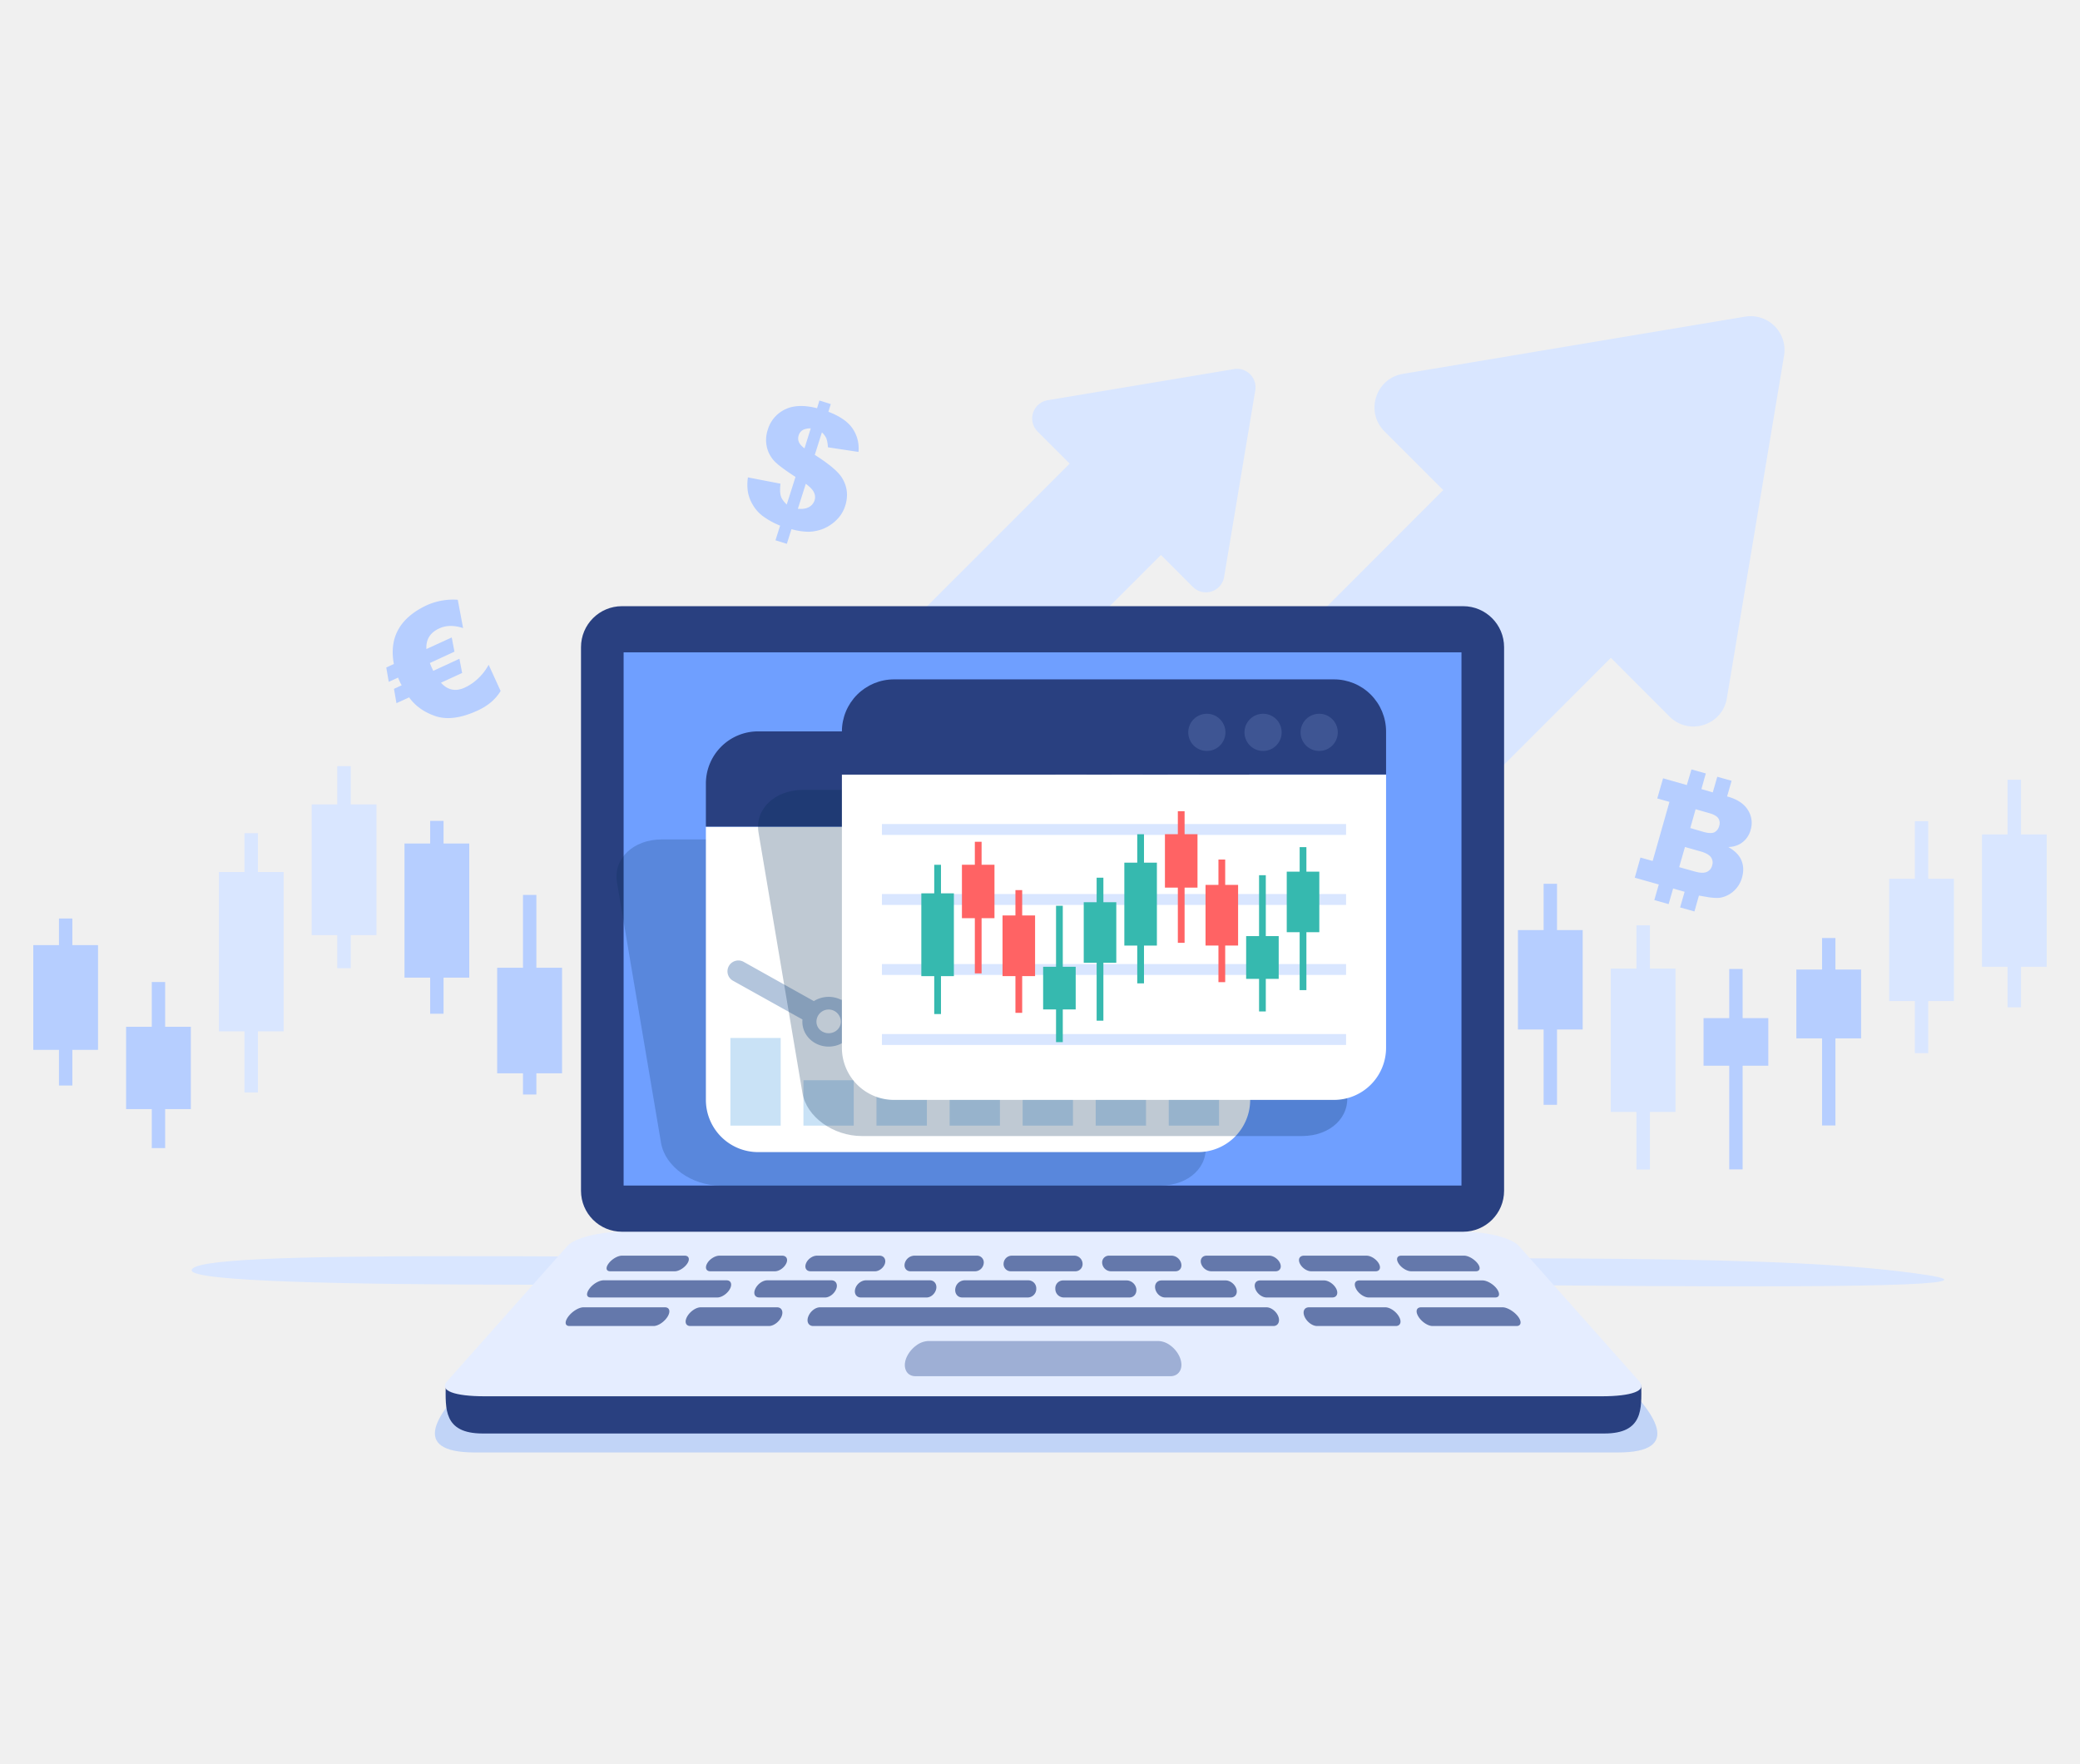 <svg xmlns="http://www.w3.org/2000/svg" width="250" height="212" fill="none" xmlns:v="https://vecta.io/nano"><rect width="100%" height="100%" fill="#333333" stroke="none"/><g clip-path="url(#A)"><path fill="#f0f0f0" d="M0 0h250v212H0z"/><g fill-rule="evenodd"><g fill="#d9e6ff"><path d="M127.056 154.021c30.106-.128 121.406 1.808 104.574-.783s-47.137-1.951-103.45-1.951-105.143-1.309-105.143 1.381 73.899 1.481 104.019 1.353zm66.543-37.617h3.088v-5.197h1.622v5.197h3.073v17.227h-3.073v6.919h-1.622v-6.919h-3.088v-17.227zm44.619-16.116h3.073V93.71h1.622v6.578H246v15.902h-3.087v4.87h-1.622v-4.87h-3.073v-15.902zm-11.155 5.324h3.087v-6.919h1.608v6.919h3.088v14.693h-3.088v6.264h-1.608v-6.264h-3.087v-14.693zm-200.754-.811h3.073v-4.67h1.622v4.67h3.087v19.149h-3.087v7.346h-1.622v-7.346h-3.073v-19.149zm11.155-8.13h3.073v-4.599h1.622v4.599h3.087v15.718h-3.087v3.972h-1.622v-3.972h-3.073V96.671zm44.604 44.435h3.088v5.324h1.622v-5.324h3.087v-6.464h-3.087v-7.93h-1.622v7.93h-3.088v6.464zm11.155-4.229h3.087v7.104h1.622v-7.104h3.073v-14.365h-3.073v-4.456H96.31v4.456h-3.087v14.365zm11.154-24.16h3.087v-5.354h1.622v5.354h3.074v15.917h-3.074v7.204h-1.622v-7.204h-3.087v-15.917zm33.464 5.097h3.073v-3.916h1.622v3.916h3.087v18.721h-3.087v3.403h-1.622v-3.403h-3.073v-18.721zm11.154-13.184h3.074v-5.723h1.621v5.723h3.088v14.693h-3.088v4.527h-1.621v-4.527h-3.074V104.63zm11.141-7.831h3.087v-5.182h1.622V96.8h3.087v5.596h-3.087v9.069h-1.622v-9.069h-3.087V96.8z"/></g><path d="M15.155 123.399h3.087v-5.382h1.608v5.382h3.088v9.895H19.85v4.684h-1.608v-4.684h-3.087v-9.895zM4 126.175h3.087v4.286h1.608v-4.286h3.087V113.59H8.695v-3.204H7.087v3.204H4v12.585zm200.754-3.815h3.087v-5.909h1.608v5.909h3.087v5.723h-3.087v12.458h-1.608v-12.458h-3.087v-5.723zm11.154-5.837h3.088v-3.788h1.607v3.788h3.088v8.271h-3.088v10.465h-1.607v-10.465h-3.088v-8.271zm-33.463 7.204h3.087v9.054h1.608v-9.054h3.087v-11.945h-3.087v-5.567h-1.608v5.567h-3.087v11.945zm-11.155-5.225h3.087v4.655h1.622v-4.655h3.088v-14.309h-3.088v-6.834h-1.622v6.834h-3.087v14.309zm-44.604 22.608h3.087v6.791h1.608v-6.791h3.088v-9.61h-3.088v-2.079h-1.608v2.079h-3.087v9.61zm-11.155-19.519h3.088v-4.3h1.608v4.3h3.087v16.387h-3.087v4.186h-1.608v-4.186h-3.088v-16.387zm-44.618 7.503h3.087v-5.638h1.622v5.638h3.087v9.667h-3.087v5.894h-1.622v-5.894h-3.087v-9.667zm-11.155-12.785h3.102v-8.756h1.608v8.756h3.087v12.685h-3.087v2.549H62.86v-2.549h-3.102v-12.685zm-11.14 1.182h3.087v4.342h1.608v-4.342h3.087v-16.117h-3.087v-2.719h-1.608v2.719h-3.087v16.117z" fill="#b6ceff"/><g fill="#d9e6ff"><path d="M98.273 89.147l7.84 7.845c.206.207.451.371.721.483a2.22 2.22 0 0 0 1.702 0c.27-.112.515-.276.721-.483l30.277-30.297 3.841 3.844a2.22 2.22 0 0 0 2.247.541c.388-.125.734-.355 1-.663a2.21 2.21 0 0 0 .509-1.088l3.742-22.409a2.22 2.22 0 0 0-1.505-2.484 2.22 2.22 0 0 0-1.042-.079l-22.408 3.744c-.402.067-.778.243-1.087.509a2.22 2.22 0 0 0-.663 1.001c-.125.388-.141.803-.045 1.2a2.23 2.23 0 0 0 .585 1.048l3.856 3.858-30.291 30.297a2.2 2.2 0 0 0-.482.718 2.21 2.21 0 0 0 0 1.696c.112.269.276.513.482.718zm19.592 31.142l14.384 14.408c.378.379.827.68 1.322.885a4.05 4.05 0 0 0 3.119 0 4.07 4.07 0 0 0 1.321-.885l55.602-55.639 7.057 7.062c2.334 2.335 6.346 1.054 6.887-2.207l6.872-41.174a4.07 4.07 0 0 0-2.772-4.545c-.616-.198-1.271-.246-1.909-.14l-41.133 6.877c-3.272.555-4.553 4.556-2.219 6.905l7.071 7.062-55.602 55.639c-.379.377-.679.825-.884 1.319a4.06 4.06 0 0 0 0 3.114c.205.494.505.942.884 1.319z"/></g><g fill="#b6ceff"><path d="M202.748 94.334l.554-1.865 1.722.484-.526 1.879 1.365.399.541-1.879 1.722.484-.541 1.879.1.029c1.152.327 1.949.868 2.404 1.609.223.349.368.742.425 1.153s.023.828-.098 1.225a2.79 2.79 0 0 1-1.181 1.637 2.94 2.94 0 0 1-1.508.427c.797.456 1.323.982 1.58 1.609s.284 1.295.071 2.064c-.16.586-.474 1.117-.911 1.538a3.25 3.25 0 0 1-1.508.84c-.356.1-.868.085-1.508 0l-1.252-.214-.541 1.908-1.721-.484.54-1.879-1.38-.399-.541 1.879-1.721-.484.541-1.879h-.015l-2.874-.811.683-2.421 1.466.413 2.02-7.104-1.465-.413.697-2.42 2.86.812v-.014zm.412 5.182l1.608.47c.569.157 1.01.171 1.28.043a1.13 1.13 0 0 0 .377-.32 1.14 1.14 0 0 0 .207-.449 1.06 1.06 0 0 0 .054-.467 1.05 1.05 0 0 0-.154-.444c-.171-.256-.541-.47-1.095-.626l-1.637-.47-.64 2.264zm-1.337 4.698l1.878.527c.645.181 1.129.195 1.451.043a1.12 1.12 0 0 0 .64-.797c.052-.16.066-.329.041-.494s-.087-.323-.183-.46c-.199-.285-.612-.527-1.266-.712l-1.864-.527-.697 2.42zm-98.641-49.902l-3.671-.555a4.17 4.17 0 0 0-.185-1.068 2.38 2.38 0 0 0-.541-.726l-.854 2.705c1.75 1.11 2.845 2.036 3.3 2.805.612 1.025.726 2.107.37 3.274a4.08 4.08 0 0 1-1.053 1.737c-.461.458-1.007.82-1.607 1.068a5.19 5.19 0 0 1-1.764.356c-.694-.014-1.383-.119-2.049-.313l-.555 1.765-1.366-.427.555-1.765a9.27 9.27 0 0 1-2.091-1.153 4.48 4.48 0 0 1-1.195-1.353c-.286-.473-.484-.994-.583-1.538-.086-.581-.086-1.171 0-1.751l3.913.755c-.071.655-.057 1.139.043 1.481s.341.669.711 1.025l1.053-3.317c-1.167-.755-1.963-1.338-2.404-1.765a3.61 3.61 0 0 1-.996-1.666c-.203-.74-.178-1.524.071-2.249a3.93 3.93 0 0 1 .768-1.427c.352-.417.789-.755 1.28-.993 1.01-.512 2.305-.555 3.87-.157l.285-.925 1.366.427-.285.925c1.375.522 2.343 1.191 2.902 2.008a4.23 4.23 0 0 1 .712 2.819zm-5.734-2.833c-.455 0-.782.086-.996.228a1.11 1.11 0 0 0-.455.612 1.14 1.14 0 0 0 .014.783c.1.256.327.513.683.783l.754-2.406zm-1.551 9.667c.569.057 1.024-.029 1.352-.214a1.42 1.42 0 0 0 .654-.797 1.24 1.24 0 0 0-.057-.925c-.128-.313-.455-.669-.996-1.068l-.953 3.004zM55.22 79.172l.327 1.708L53 82.047c.797.897 1.764 1.096 2.874.584s2.163-1.466 2.86-2.734l1.437 3.146c-.598.997-1.522 1.78-2.76 2.349-2.006.925-3.699 1.139-5.079.669s-2.419-1.224-3.159-2.249l-1.522.698-.299-1.723.925-.427a5.34 5.34 0 0 1-.228-.441 5.12 5.12 0 0 1-.199-.484l-1.124.512-.299-1.723.911-.427c-.598-3.218.754-5.581 4.026-7.09 1.151-.501 2.405-.716 3.657-.626l.64 3.403c-1.081-.356-2.049-.342-2.874.043-1.091.503-1.603 1.329-1.537 2.477l3.045-1.395.327 1.708-2.959 1.367.199.484.213.456 3.144-1.452z"/></g><path d="M174.207 153.047H77.245c-1.921 0-4.652.1-5.947 1.253-2.262 1.737-29.85 20.202-14.299 20.259h137.468c15.58 0-12.093-18.551-14.313-20.259-1.295-1.153-4.055-1.253-5.947-1.253z" fill="#c1d4f7"/><path d="M172.983 150.781H77.856c-1.892 0-4.567.1-5.833 1.253L53.57 166.485c-.014 2.762-.299 5.78 4.411 5.794h134.865c4.709 0 4.439-3.032 4.425-5.794l-18.454-14.451c-1.266-1.153-3.983-1.253-5.833-1.253z" fill="#294080"/><path d="M175.999 148.031H74.755c-2.604 0-5.663.712-6.573 1.723l-14.455 16.259c-.996 1.124.925 1.794 4.539 1.794h134.225c3.614 0 5.535-.67 4.539-1.794l-14.456-16.259c-.924-1.025-3.969-1.723-6.573-1.723z" fill="#e5edff"/></g><path d="M175.857 72.852H74.755c-2.719 0-4.923 2.205-4.923 4.926v65.328c0 2.721 2.204 4.926 4.923 4.926h101.102c2.719 0 4.923-2.205 4.923-4.926V77.778c0-2.721-2.204-4.926-4.923-4.926z" fill="#294080"/><path d="M175.658 78.398H74.954v64.082h100.704V78.398z" fill="#6f9fff"/><g fill-rule="evenodd"><path d="M87.318 153.868c.526 0 .711.455.427 1.011s-.968 1.053-1.522 1.053h-15.21c-.541 0-.597-.47-.171-1.053s1.181-1.011 1.707-1.011h14.769zm46.197-1.082c-.258-.009-.505-.109-.696-.284s-.312-.413-.342-.67a.81.81 0 0 1 .026-.349c.034-.113.093-.217.171-.306a.81.81 0 0 1 .284-.204.8.8 0 0 1 .344-.066h7.541c.261.013.512.11.714.277a1.23 1.23 0 0 1 .41.648c.128.527-.171.954-.698.954h-7.754zm-12.022 0a.89.89 0 0 1-.353-.073c-.112-.049-.211-.121-.293-.211s-.144-.196-.182-.311-.052-.238-.04-.359a1 1 0 0 1 .31-.654.99.99 0 0 1 .672-.271h7.526c.25.002.49.099.671.271s.293.405.311.654c.012.121-.002.243-.04.359s-.1.221-.182.311-.182.162-.293.211a.89.89 0 0 1-.353.073h-7.754zm-12.051 0c-.512 0-.825-.427-.697-.954.066-.256.212-.483.417-.65s.457-.263.721-.275h7.541a.81.81 0 0 1 .339.07c.106.048.201.118.278.206a.81.81 0 0 1 .168.303c.033.112.042.23.026.346-.028.258-.149.497-.34.673s-.44.275-.699.281h-7.754zm-12.008 0c-.526 0-.768-.427-.555-.954s.797-.925 1.309-.925h7.526c.498 0 .797.412.655.925s-.697.954-1.195.954h-7.74zm-12.051 0c-.512 0-.683-.427-.384-.954s.968-.925 1.466-.925h7.541c.512 0 .74.412.498.925s-.839.954-1.366.954h-7.754zm-12.023 0c-.526 0-.597-.427-.199-.954s1.096-.925 1.593-.925h7.541c.498 0 .654.412.327.925s-1.01.954-1.522.954h-7.74zm96.265 0c-.526 0-1.209-.427-1.536-.954s-.171-.925.341-.925h7.555c.498 0 1.21.412 1.608.925s.313.954-.214.954h-7.754zm-12.022 0c-.527 0-1.138-.427-1.38-.954s0-.925.512-.925h7.512c.512 0 1.167.412 1.466.925s.142.954-.384.954h-7.726zm-12.037 0a1.34 1.34 0 0 1-1.209-.954c-.142-.513.156-.925.669-.925h7.526c.512 0 1.096.412 1.309.925s-.028.954-.555.954h-7.74zm-54.293 3.146c-.555 0-.768-.47-.484-1.053s.896-1.011 1.437-1.011h7.697c.526 0 .796.455.597 1.011s-.797 1.053-1.337 1.053h-7.911zm12.193 0c-.54 0-.839-.47-.668-1.053s.754-1.011 1.28-1.011h7.683c.526 0 .868.455.768 1.011s-.611 1.053-1.152 1.053h-7.911zm12.179 0c-.54 0-.91-.47-.825-1.053.036-.27.165-.519.366-.704s.458-.293.73-.307h7.697a.97.97 0 0 1 .371.086c.117.053.223.128.31.222s.155.205.199.326.065.248.059.377a1.02 1.02 0 0 1-.28.733c-.092.098-.203.176-.326.231s-.256.086-.39.089h-7.911zm12.193 0c-.134-.003-.267-.034-.389-.089a1.03 1.03 0 0 1-.327-.231c-.092-.098-.165-.213-.213-.339a1.04 1.04 0 0 1-.067-.394.95.95 0 0 1 .054-.374.93.93 0 0 1 .503-.542c.116-.052.241-.079.368-.081h7.683a1.21 1.21 0 0 1 .736.303c.204.181.341.425.388.694.086.583-.284 1.053-.825 1.053h-7.911zm12.194 0c-.541 0-1.067-.47-1.181-1.053s.242-.997.768-.997h7.697c.527 0 1.096.441 1.281.997s-.1 1.053-.655 1.053h-7.91zm12.193 0c-.541 0-1.153-.47-1.352-1.053s.071-.997.598-.997h7.669c.526 0 1.18.441 1.465.997s.071 1.053-.47 1.053h-7.91zm12.278 0c-.54 0-1.223-.47-1.522-1.053s-.114-.997.413-.997h14.796c.527 0 1.295.441 1.708.997s.37 1.053-.185 1.053h-15.21zm-96.051 3.431c-.569 0-.612-.512-.142-1.139s1.266-1.11 1.821-1.11h9.789c.555 0 .697.498.327 1.11s-1.124 1.139-1.693 1.139H68.452zm14.526 0c-.569 0-.74-.512-.384-1.139s1.081-1.11 1.622-1.11h9.177c.555 0 .797.498.541 1.11s-.939 1.139-1.508 1.139h-9.447zm97.631-2.249c.541 0 1.38.498 1.85 1.11s.384 1.139-.185 1.139h-10.088c-.569 0-1.323-.512-1.707-1.139s-.228-1.11.327-1.11h9.803zm-14.1 0c.555 0 1.281.498 1.637 1.11s.185 1.139-.384 1.139H158.3c-.569 0-1.238-.512-1.508-1.139s-.014-1.11.541-1.11h9.176zm-14.284 0c.555 0 1.195.498 1.423 1.11s-.043 1.139-.598 1.139H97.747c-.569 0-.839-.512-.598-1.139s.854-1.11 1.409-1.11h53.667z" fill="#6478ab"/><path d="M110.04 165.392c-.584 0-.982-.284-1.167-.726s-.157-.996.114-1.594a3.64 3.64 0 0 1 1.152-1.381 2.59 2.59 0 0 1 1.451-.527h27.631c.521.024 1.023.208 1.437.527a3.46 3.46 0 0 1 1.124 1.381c.256.598.284 1.167.085 1.594s-.597.726-1.181.726H110.04z" fill="#9eafd5"/><path opacity=".2" d="M79.55 100.883h52.914c3.428 0 6.63 2.32 7.113 5.154l5.279 31.307c.484 2.833-1.949 5.14-5.378 5.14H86.564c-3.443 0-6.644-2.307-7.114-5.14l-5.293-31.307c-.47-2.834 1.949-5.154 5.392-5.154z" fill="#002952"/><path d="M150.261 99.352v32.845a6.28 6.28 0 0 1-1.832 4.42c-1.171 1.174-2.757 1.836-4.414 1.844H91.102c-1.659-.004-3.249-.665-4.422-1.839a6.28 6.28 0 0 1-1.838-4.425V99.352h65.419z" fill="#fff"/><path d="M91.102 87.898h52.913c1.657.008 3.243.67 4.414 1.844s1.829 2.763 1.832 4.42v5.182H84.842v-5.182a6.28 6.28 0 0 1 1.838-4.425 6.27 6.27 0 0 1 4.422-1.839z" fill="#294080"/><path d="M88.1 117.866a1.29 1.29 0 0 1-.385-.328 1.3 1.3 0 0 1-.23-.451c-.046-.164-.06-.335-.04-.505s.073-.332.157-.481a1.31 1.31 0 0 1 1.764-.513l8.451 4.727c.493-.309 1.058-.484 1.639-.509a3.35 3.35 0 0 1 1.676.367l12.919-8.77a2.24 2.24 0 0 1-.057-.541c0-1.652 1.408-2.99 3.158-2.99s3.159 1.338 3.159 2.99l12.421 5.623a3.24 3.24 0 0 1 1.977-.669c.343 0 .684.053 1.011.157l9.091-9.069c.121-.121.264-.216.421-.282s.326-.099.497-.099a1.3 1.3 0 0 1 .496.099c.158.066.301.161.421.282a1.29 1.29 0 0 1 .282.421 1.31 1.31 0 0 1 .099.497 1.3 1.3 0 0 1-.099.497c-.065.158-.161.301-.282.421l-8.992 8.97a2.82 2.82 0 0 1 .214 1.096c0 1.666-1.409 3.004-3.159 3.004s-3.158-1.338-3.158-3.004l-12.407-5.609a3.38 3.38 0 0 1-1.724.643c-.623.05-1.248-.074-1.804-.359l-12.919 8.77a2.24 2.24 0 0 1 .057.541c0 1.652-1.409 2.99-3.159 2.99s-3.158-1.338-3.158-2.99a1.63 1.63 0 0 1 .014-.27l-8.352-4.656zm11.496 6.307c.811 0 1.466-.612 1.466-1.381 0-.388-.155-.761-.43-1.036s-.647-.43-1.036-.43-.761.155-1.036.43-.429.648-.429 1.036c0 .769.654 1.381 1.465 1.381zm35.114-3.972a1.43 1.43 0 0 0 1.02-.396 1.44 1.44 0 0 0 .446-.999c0-.755-.655-1.381-1.466-1.381s-1.465.626-1.465 1.381c.011.379.171.738.446.999a1.43 1.43 0 0 0 1.019.396zm-17.557-7.944a1.44 1.44 0 0 0 1.466-1.395c0-.769-.655-1.381-1.466-1.381s-1.465.612-1.465 1.381c.011.379.171.738.446.999s.641.404 1.019.396z" fill="#b3c5dc"/><path d="M87.787 135.28h6.047v-10.536h-6.047v10.536zm52.686 0h6.047v-15.177h-6.047v15.177zm-8.779 0h6.047v-8.813h-6.047v8.813zm-8.778 0h6.046v-11.048h-6.046v11.048zm-8.779 0h6.047v-15.405h-6.047v15.405zm-8.793 0h6.061v-7.603h-6.061v7.603zm-8.778 0h6.047v-5.453h-6.047v5.453z" fill="#c9e2f6"/><path opacity=".2" d="M128.72 92.031c.446-.003.882.127 1.253.372s.662.596.834 1.007.219.864.134 1.301a2.25 2.25 0 0 1-.612 1.155c-.314.316-.714.532-1.151.62s-.889.044-1.3-.126a2.25 2.25 0 0 1-1.012-.828c-.247-.37-.379-.806-.379-1.251-.002-.295.054-.587.166-.86s.275-.521.483-.73.454-.375.726-.488.564-.171.858-.171zm13.503 0c.445-.003.881.127 1.252.372a2.25 2.25 0 0 1 .835 1.007c.172.411.218.864.133 1.301a2.25 2.25 0 0 1-.612 1.155c-.313.316-.714.532-1.15.62s-.89.044-1.301-.126a2.24 2.24 0 0 1-1.011-.828 2.25 2.25 0 0 1-.38-1.251c-.002-.295.054-.587.166-.86s.275-.521.483-.73.454-.375.726-.488.564-.171.859-.171zm-6.759 0c.446-.003.882.127 1.253.372s.662.596.834 1.007.219.864.134 1.301a2.25 2.25 0 0 1-.612 1.155c-.314.316-.714.532-1.151.62s-.889.044-1.3-.126a2.25 2.25 0 0 1-1.012-.828c-.247-.37-.379-.806-.379-1.251-.002-.295.054-.587.166-.86s.275-.521.483-.73.454-.375.726-.488.564-.171.858-.171z" fill="#e0edf5"/><path opacity=".25" d="M96.552 94.93h52.913c3.443 0 6.644 2.321 7.114 5.154l5.292 31.293c.47 2.833-1.949 5.154-5.378 5.154H103.58c-3.443 0-6.644-2.321-7.128-5.154l-5.279-31.293c-.484-2.834 1.949-5.154 5.378-5.154z" fill="#002952"/><path d="M166.595 93.078v32.859a6.27 6.27 0 0 1-1.834 4.416 6.26 6.26 0 0 1-4.412 1.835h-52.913a6.26 6.26 0 0 1-4.412-1.835 6.27 6.27 0 0 1-1.834-4.416V93.078h65.405z" fill="#fff"/><path d="M105.999 99.031h55.787v1.31h-55.787v-1.31zm0 16.829h55.787v1.309h-55.787v-1.309zm0 8.414h55.787v1.31h-55.787v-1.31zm0-16.829h55.787v1.31h-55.787v-1.31z" fill="#d9e6ff"/><path d="M107.436 81.648h52.913c1.655.004 3.242.663 4.412 1.835s1.83 2.759 1.834 4.415v5.182H101.19v-5.182c.004-1.656.663-3.244 1.834-4.415s2.757-1.831 4.412-1.835z" fill="#294080"/><path opacity=".15" d="M145.054 85.781a2.23 2.23 0 0 1 1.241.377c.367.246.654.595.823 1.003a2.24 2.24 0 0 1 .127 1.291c-.086.434-.299.832-.611 1.144s-.711.526-1.144.612-.883.042-1.291-.127a2.23 2.23 0 0 1-1.002-.823c-.246-.368-.377-.8-.377-1.242 0-.593.236-1.161.655-1.58a2.23 2.23 0 0 1 1.579-.655zm13.516 0c.442.003.872.136 1.238.384a2.24 2.24 0 0 1 .816 1.006c.167.409.209.858.121 1.29a2.23 2.23 0 0 1-.614 1.141c-.313.311-.711.523-1.144.608s-.882.04-1.289-.13-.755-.456-1-.823-.376-.799-.376-1.24a2.24 2.24 0 0 1 .172-.859c.113-.272.279-.519.488-.727a2.24 2.24 0 0 1 .729-.484c.273-.111.565-.168.859-.166zm-6.758 0a2.23 2.23 0 0 1 2.064 1.38 2.24 2.24 0 0 1 .127 1.291c-.086.434-.299.832-.611 1.144s-.711.526-1.144.612-.882.042-1.291-.127a2.23 2.23 0 0 1-1.002-.823 2.24 2.24 0 0 1-.377-1.242c0-.593.236-1.161.655-1.58s.987-.655 1.579-.655z" fill="#b6ceff"/><path d="M114.649 107.362h-1.55v-3.431h-.811v3.431h-1.551v9.952h1.551v4.556h.811v-4.556h1.55v-9.952zm43.922 4.67h-1.551v6.962h-.811v-6.962h-1.551v-7.275h1.551v-2.947h.811v2.947h1.551v7.275zm-4.881.47h-1.55v-7.318h-.811v7.318h-1.551v5.139h1.551v3.916h.811v-3.916h1.55v-5.139zm-14.64-8.827h-1.551v-3.417h-.811v3.417h-1.551v9.966h1.551v4.541h.811v-4.541h1.551v-9.966zm-4.88 12.03h-1.551v6.962h-.811v-6.962h-1.551v-7.275h1.551v-2.947h.811v2.947h1.551v7.275zm-4.88.484h-1.551v-7.332h-.811v7.332h-1.551v5.126h1.551v3.929h.811v-3.929h1.551v-5.126z" fill="#36b9af"/><path d="M119.529 103.927h-1.55v-2.762h-.811v2.762h-1.551v6.421h1.551v6.635h.811v-6.635h1.55v-6.421zm29.281 2.421h-1.551v-3.047h-.811v3.047h-1.551v7.289h1.551v4.399h.811v-4.399h1.551v-7.289zm-4.88-6.094h-1.551v-2.762h-.811v2.762h-1.551v6.421h1.551v6.635h.811v-6.635h1.551v-6.421zm-19.521 9.767h-1.55v-3.047h-.811v3.047h-1.551v7.289h1.551v4.414h.811v-4.414h1.55v-7.289z" fill="#ff6364"/></g></g><defs><clipPath id="A"><path fill="#fff" d="M0 0h250v212H0z"/></clipPath></defs></svg>